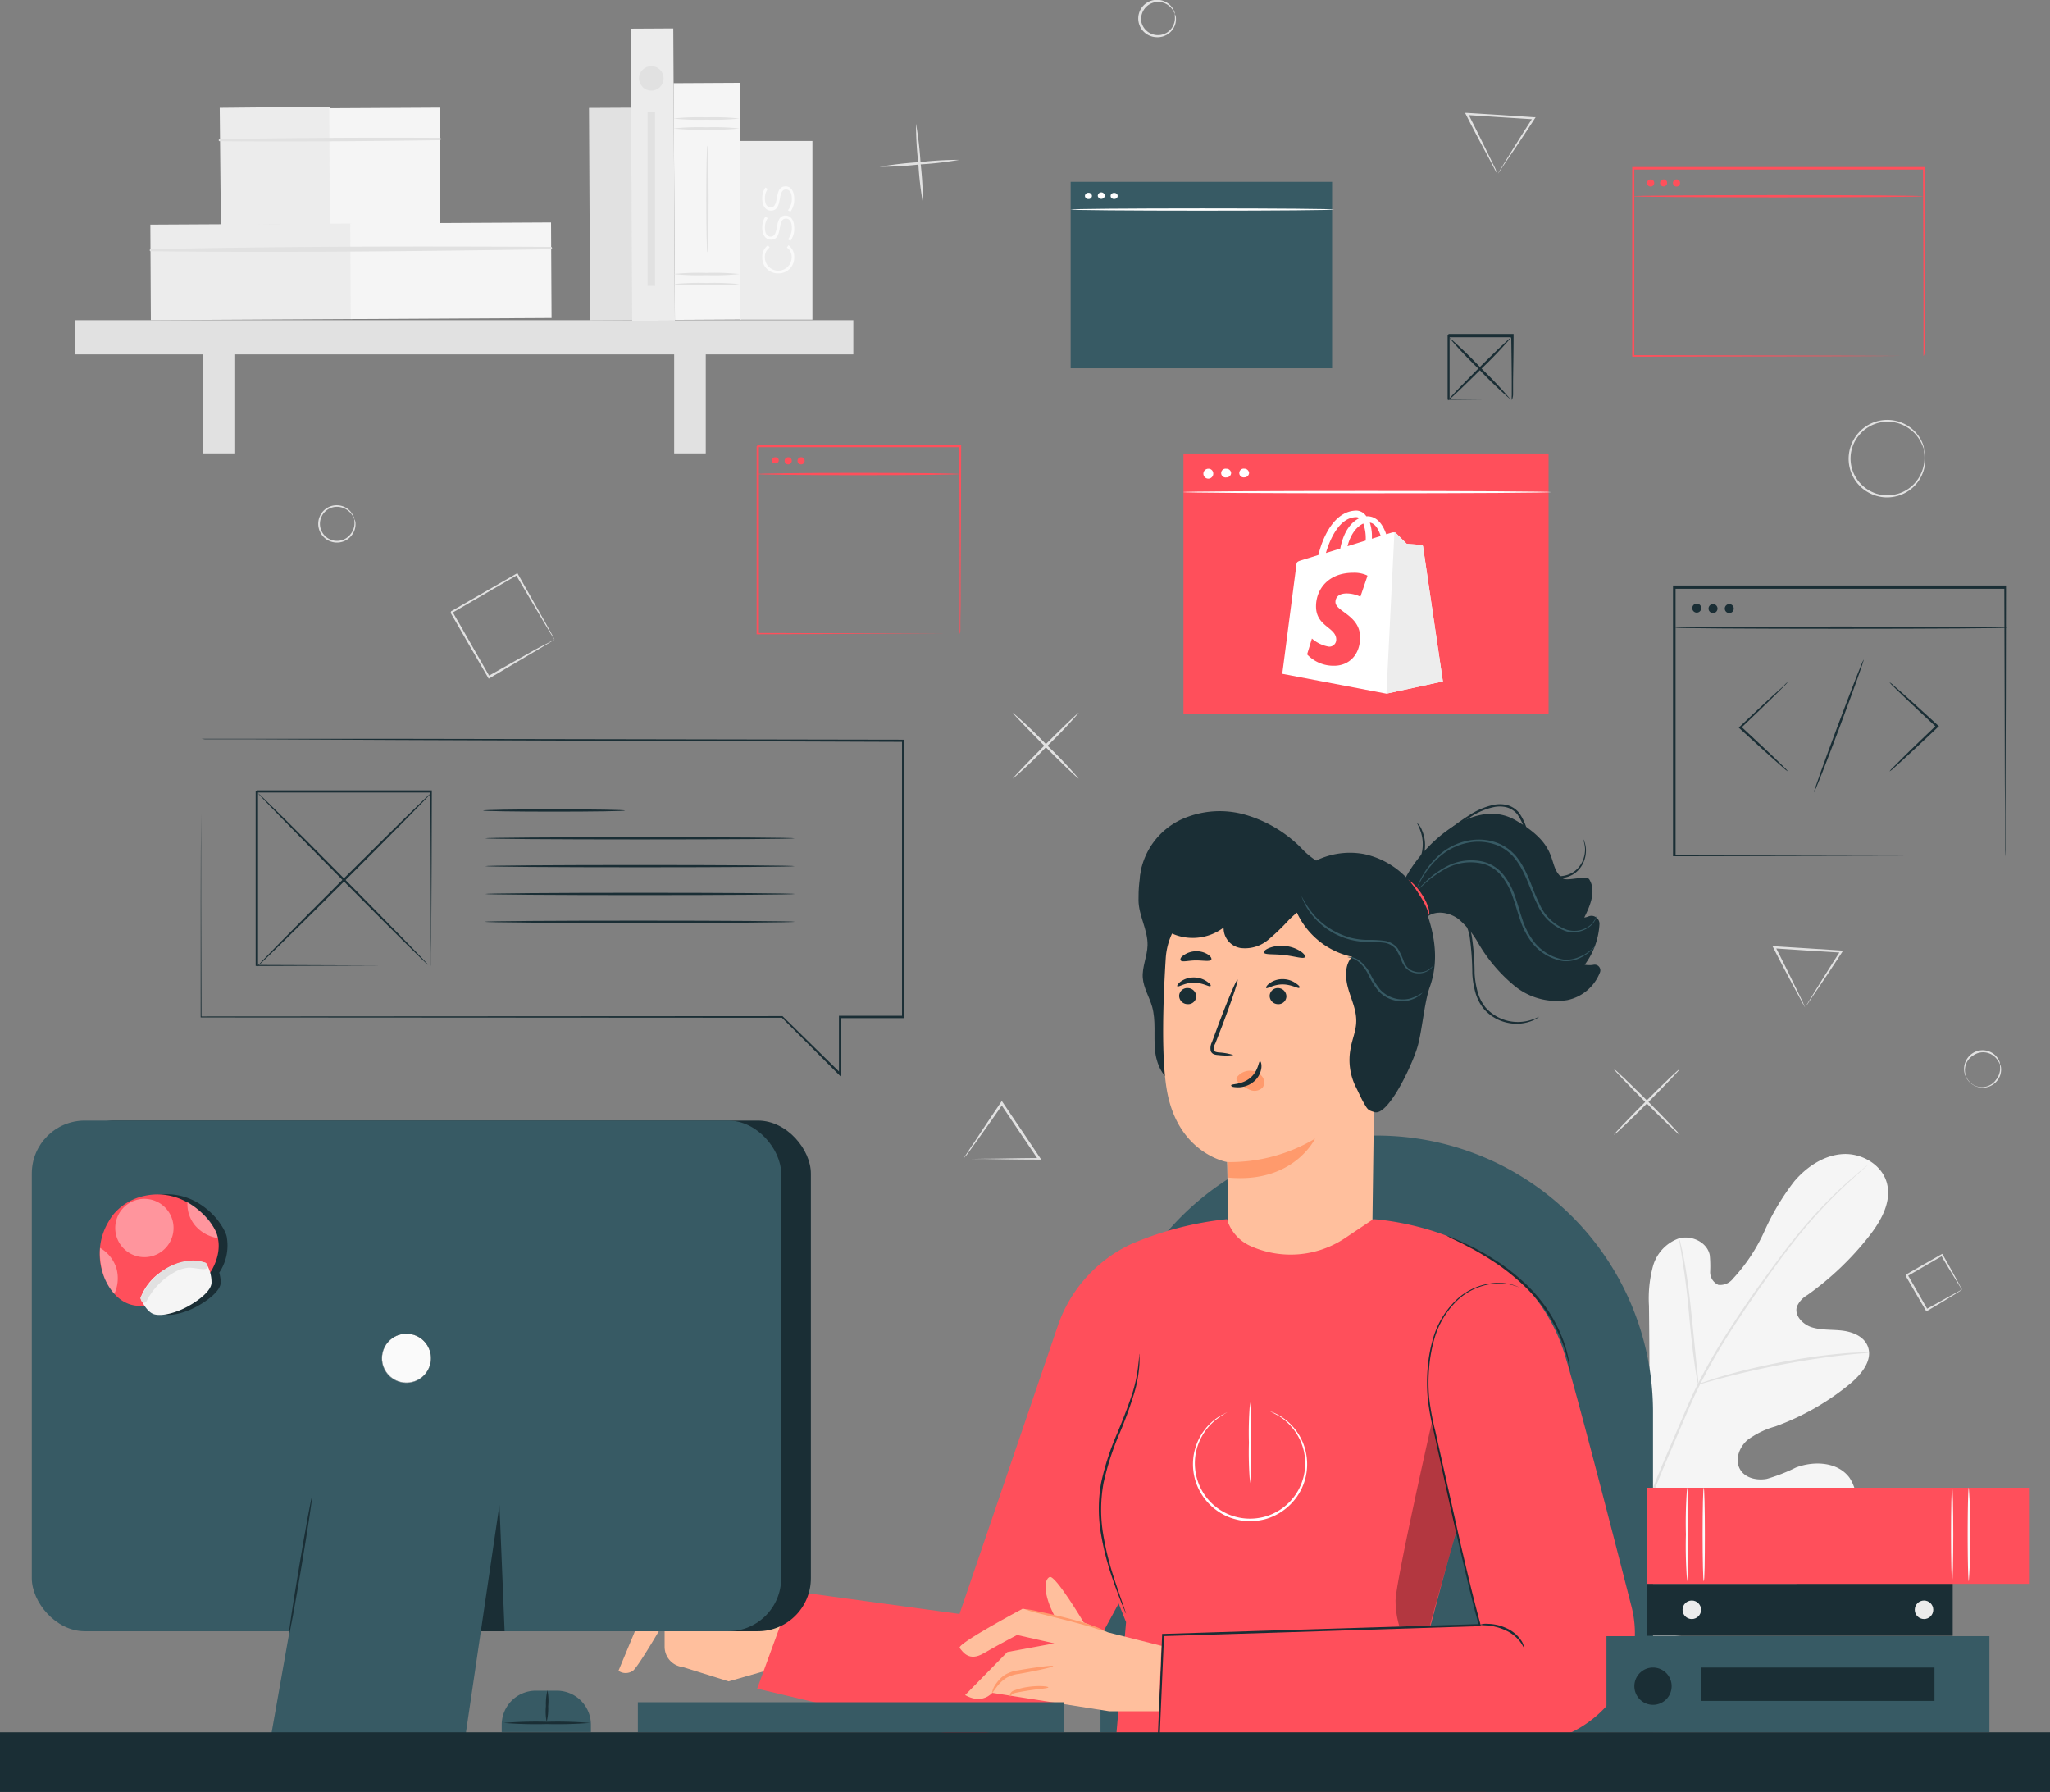 <svg id="Layer_1" data-name="Layer 1" xmlns="http://www.w3.org/2000/svg" viewBox="0 0 360.79 315.32"><rect x="0" y="0" width="360.79" height="315.32" fill="#808080" stroke="none"/><defs><style>.cls-1{fill:#f5f5f5;}.cls-2{fill:#e1e1e1;}.cls-3{fill:#ececec;}.cls-4{fill:#fafafa;}.cls-5{fill:#375a64;}.cls-6{fill:#ffbf9d;}.cls-7{fill:#1a2e35;}.cls-8{fill:#ff9a6c;}.cls-9{fill:#ff4f5b;}.cls-10{opacity:0.3;}.cls-11{fill:#fff;}.cls-12{opacity:0.4;}.cls-13{fill:#ededed;}</style></defs><path class="cls-1" d="M281.79,286.4C269.71,278,267,262.3,267.45,248.22c.08-2.34-.18-4.82.94-6.88s3.73-3.48,5.83-2.49c1.75.83,2.51,2.86,3.48,4.54a13.8,13.8,0,0,0,5.51,5.26c1.5.78,3.35,1.25,4.83.44,2-1.12,2.27-3.92,2.25-6.26q0-6.54-.08-13.07a21.81,21.81,0,0,1,.7-6.94,7.26,7.26,0,0,1,4.56-4.9c2.22-.63,5,.66,5.44,2.94a20.17,20.17,0,0,1,.07,2.91,2.45,2.45,0,0,0,1.44,2.32A2.85,2.85,0,0,0,305,225a31,31,0,0,0,5.57-8.43,43.06,43.06,0,0,1,5.21-8.69c2.19-2.57,5.22-4.61,8.56-4.8s6.92,1.87,7.76,5.16-1.07,6.64-3.16,9.3a52.34,52.34,0,0,1-10.87,10.36,4.31,4.31,0,0,0-1.81,2c-.51,1.56,1,3.11,2.5,3.62,1.75.58,3.64.4,5.46.62s3.8,1,4.49,2.74c.95,2.39-1.05,4.89-3,6.53A44.63,44.63,0,0,1,312.46,251a15.15,15.15,0,0,0-4.91,2.39c-1.39,1.21-2.23,3.31-1.39,5s3,2.17,4.79,1.84a30.76,30.76,0,0,0,5.13-2c3.21-1.21,7.36-1,9.42,1.79a7.38,7.38,0,0,1,.78,6.54,17.08,17.08,0,0,1-3.54,5.77,44.94,44.94,0,0,1-19.19,13.49c-7.45,2.58-14.35,3.28-21.76.57"/><path class="cls-2" d="M281.61,296.84a102.94,102.94,0,0,1,3.81-19.26A209.23,209.23,0,0,1,293.74,255l2.48-5.8c.82-1.9,1.63-3.79,2.54-5.58a105.54,105.54,0,0,1,5.81-10c2-3.09,4-6,5.92-8.62s3.73-5.12,5.49-7.28a83.13,83.13,0,0,1,9-9.56c1.16-1,2.08-1.82,2.71-2.34l.72-.59a1.66,1.66,0,0,1,.26-.19l-.23.23-.69.61c-.62.55-1.52,1.34-2.65,2.4a86.08,86.08,0,0,0-8.93,9.64c-1.74,2.17-3.55,4.62-5.44,7.29s-3.89,5.54-5.88,8.63a103.92,103.92,0,0,0-5.76,10c-.9,1.79-1.71,3.66-2.53,5.56s-1.64,3.84-2.48,5.8a215.45,215.45,0,0,0-8.33,22.49,103.81,103.81,0,0,0-3.89,19.18"/><path class="cls-2" d="M298.88,243.63a5,5,0,0,1-.22-1c-.13-.64-.27-1.58-.44-2.75-.33-2.32-.68-5.55-1-9.11s-.76-6.78-1.13-9.1c-.18-1.16-.33-2.09-.45-2.74a4.67,4.67,0,0,1-.13-1,4.47,4.47,0,0,1,.29,1c.17.63.37,1.56.59,2.72.44,2.31.88,5.53,1.25,9.1s.68,6.7.92,9.13c.12,1.09.22,2,.3,2.76A4.36,4.36,0,0,1,298.88,243.63Z"/><path class="cls-2" d="M328.93,238a6.13,6.13,0,0,1-1.19.14c-.78.07-1.89.16-3.27.32-2.75.3-6.54.84-10.69,1.62s-7.88,1.67-10.56,2.38c-1.34.35-2.42.65-3.16.86a5.74,5.74,0,0,1-1.18.29,6,6,0,0,1,1.13-.45c.73-.26,1.8-.61,3.13-1,2.67-.79,6.4-1.71,10.56-2.5a105.47,105.47,0,0,1,10.74-1.51c1.39-.12,2.51-.16,3.29-.18A6.26,6.26,0,0,1,328.93,238Z"/><path class="cls-2" d="M285.79,277a1.4,1.4,0,0,1-.2-.36l-.52-1.09c-.44-.94-1-2.33-1.77-4.05-1.45-3.44-3.3-8.26-5.27-13.61s-3.78-10.17-5.16-13.64c-.67-1.69-1.23-3.07-1.64-4.1l-.44-1.12a1.64,1.64,0,0,1-.13-.41,1.53,1.53,0,0,1,.21.37c.14.3.31.65.51,1.09.45.94,1.05,2.33,1.77,4.05,1.45,3.44,3.31,8.26,5.28,13.61s3.78,10.17,5.15,13.64c.68,1.69,1.23,3.07,1.65,4.1.17.45.32.82.44,1.12A1.42,1.42,0,0,1,285.79,277Z"/><path class="cls-2" d="M325.73,264.15a1.34,1.34,0,0,1-.4.17l-1.16.39-4.28,1.38c-3.61,1.17-8.57,2.85-14.06,4.71s-10.48,3.48-14.11,4.58c-1.82.55-3.3,1-4.32,1.25l-1.19.32a1.3,1.3,0,0,1-.42.07,2.16,2.16,0,0,1,.4-.16l1.16-.39,4.28-1.38c3.61-1.17,8.57-2.85,14.06-4.71s10.48-3.48,14.11-4.58c1.82-.55,3.3-1,4.32-1.25l1.19-.32A2.36,2.36,0,0,1,325.73,264.15Z"/><path class="cls-2" d="M345.34,227a2.8,2.8,0,0,1-.31-.46c-.21-.34-.47-.75-.77-1.25-.66-1.07-1.58-2.57-2.64-4.39l.24.07-6.17,3.59c0,.06.14-.52.07-.27h0l0,0,0,.05.06.11.12.21.24.42c.17.28.32.55.48.82l.92,1.61,1.67,2.92-.24-.06c1.83-1,3.37-1.88,4.48-2.48l1.29-.7a2.94,2.94,0,0,1,.5-.24,2.14,2.14,0,0,1-.39.27l-1.22.76c-1.06.65-2.61,1.59-4.49,2.69l-.15.09-.09-.15-1.7-2.91-.93-1.6-.47-.82-.25-.42-.12-.21-.06-.11,0,0,0,0h0c-.07.24.09-.34.07-.28l6.2-3.55.15-.08.09.15c1.08,1.89,1.95,3.48,2.54,4.57l.68,1.27A1.54,1.54,0,0,1,345.34,227Z"/><rect class="cls-2" x="103.76" y="18.97" width="7.51" height="37.37" transform="translate(-0.2 0.58) rotate(-0.31)"/><rect class="cls-3" x="38.64" y="19.1" width="19.45" height="20.63" transform="matrix(1, -0.01, 0.01, 1, -0.16, 0.26)"/><rect class="cls-1" x="58" y="19" width="19.45" height="20.63" transform="translate(-0.16 0.36) rotate(-0.31)"/><path class="cls-2" d="M38.62,24.85c12.92.11,25.88,0,38.81-.18a.21.21,0,0,0,0-.41c-12.92-.07-25.88,0-38.8.24a.18.18,0,0,0,0,.35Z"/><rect class="cls-3" x="26.51" y="39.43" width="35.34" height="16.81" transform="translate(-0.26 0.24) rotate(-0.31)"/><rect class="cls-1" x="61.68" y="39.24" width="35.34" height="16.81" transform="translate(-0.25 0.43) rotate(-0.31)"/><path class="cls-2" d="M26.49,44.2c23.47.27,47,0,70.5-.35a.21.21,0,0,0,0-.41c-23.48-.12-47-.11-70.5.41a.18.18,0,0,0,0,.35Z"/><rect class="cls-2" x="13.27" y="56.34" width="136.91" height="6.02"/><rect class="cls-2" x="35.69" y="59.23" width="5.56" height="20.55"/><rect class="cls-2" x="118.65" y="59.23" width="5.56" height="20.55"/><rect class="cls-3" x="111.12" y="5.03" width="7.51" height="51.4" transform="translate(-0.16 0.62) rotate(-0.31)"/><rect class="cls-1" x="118.67" y="14.61" width="11.67" height="41.65" transform="translate(-0.19 0.67) rotate(-0.31)"/><path class="cls-2" d="M130.15,22.61a42.75,42.75,0,0,1-5.83.2,42.84,42.84,0,0,1-5.84-.2,41.8,41.8,0,0,1,5.84-.21A41.72,41.72,0,0,1,130.15,22.61Z"/><path class="cls-2" d="M130.15,20.86a42.75,42.75,0,0,1-5.83.2,42.84,42.84,0,0,1-5.84-.2,41.8,41.8,0,0,1,5.84-.21A41.72,41.72,0,0,1,130.15,20.86Z"/><path class="cls-2" d="M130.15,50a42.75,42.75,0,0,1-5.83.2,42.84,42.84,0,0,1-5.84-.2,42.84,42.84,0,0,1,5.84-.2A42.75,42.75,0,0,1,130.15,50Z"/><path class="cls-2" d="M130.15,48.22a42.75,42.75,0,0,1-5.83.2,42.84,42.84,0,0,1-5.84-.2,42.84,42.84,0,0,1,5.84-.2A42.75,42.75,0,0,1,130.15,48.22Z"/><path class="cls-2" d="M124.5,44.4c-.11,0-.2-4.2-.2-9.38s.09-9.39.2-9.39.21,4.2.21,9.39S124.62,44.4,124.5,44.4Z"/><rect class="cls-3" x="130.28" y="24.81" width="12.7" height="31.44"/><path class="cls-4" d="M137,48.1a2.73,2.73,0,0,1-2.84-2.83,2.44,2.44,0,0,1,1-2.12l.29.4a2,2,0,0,0-.84,1.72,2.36,2.36,0,0,0,4.72,0,2,2,0,0,0-.84-1.72l.29-.4a2.49,2.49,0,0,1,1,2.12A2.73,2.73,0,0,1,137,48.1Z"/><path class="cls-4" d="M139.11,42.37l-.43-.25a3.22,3.22,0,0,0,.68-2c0-1.18-.42-1.65-1.05-1.65-1.63,0-.43,3.7-2.63,3.7-.84,0-1.53-.7-1.53-2.12a3.37,3.37,0,0,1,.55-1.91l.42.24a2.89,2.89,0,0,0-.5,1.68c0,1.1.45,1.58,1,1.58,1.68,0,.49-3.71,2.63-3.71.91,0,1.53.78,1.53,2.21A3.5,3.5,0,0,1,139.11,42.37Z"/><path class="cls-4" d="M139.11,37.25l-.43-.25a3.22,3.22,0,0,0,.68-2c0-1.18-.42-1.65-1.05-1.65-1.63,0-.43,3.71-2.63,3.71-.84,0-1.53-.71-1.53-2.13A3.37,3.37,0,0,1,134.7,33l.42.24a2.92,2.92,0,0,0-.5,1.69c0,1.09.45,1.57,1,1.57,1.68,0,.49-3.71,2.63-3.71.91,0,1.53.79,1.53,2.21A3.5,3.5,0,0,1,139.11,37.25Z"/><circle class="cls-2" cx="114.63" cy="13.79" r="2.16"/><rect class="cls-2" x="113.96" y="19.73" width="1.33" height="30.58"/><path class="cls-2" d="M284.05,199.68c-.08-.07,2.45-2.73,5.64-5.92s5.85-5.72,5.92-5.64-2.44,2.73-5.63,5.93S284.13,199.76,284.05,199.68Z"/><path class="cls-2" d="M295.61,199.68c-.07.08-2.73-2.44-5.92-5.63s-5.72-5.85-5.64-5.93,2.73,2.45,5.93,5.64S295.69,199.61,295.61,199.68Z"/><path class="cls-2" d="M178.28,137c-.08-.08,2.45-2.73,5.64-5.92s5.85-5.72,5.92-5.64a80.49,80.49,0,0,1-5.64,5.92A80.49,80.49,0,0,1,178.28,137Z"/><path class="cls-2" d="M189.84,137c-.07.08-2.73-2.44-5.92-5.64s-5.72-5.84-5.64-5.92a81.7,81.7,0,0,1,5.93,5.64A81.53,81.53,0,0,1,189.84,137Z"/><path class="cls-2" d="M162.43,35.75a60.05,60.05,0,0,1-.81-7,61.12,61.12,0,0,1-.41-7,62.77,62.77,0,0,1,.81,7A61.21,61.21,0,0,1,162.43,35.75Z"/><path class="cls-2" d="M168.83,28.13a60.05,60.05,0,0,1-7,.81,61.21,61.21,0,0,1-7,.41,62.77,62.77,0,0,1,7-.81A61.12,61.12,0,0,1,168.83,28.13Z"/><path class="cls-2" d="M97.59,112.56l-.15-.22-.38-.62-1.4-2.33-4.87-8.26.24.07-11.5,6.67c0,.06.14-.53.07-.28h0v0l0,0,.06.1.11.19.23.4.45.78.89,1.54,1.71,3c1.11,1.93,2.15,3.76,3.12,5.44l-.24-.07,8.34-4.71L96.71,113l.64-.35c.15-.08.23-.12.24-.11s-.26.17-.78.49l-2.3,1.38-8.35,4.93-.15.08-.09-.15-3.15-5.42-1.72-3-.89-1.54-.45-.78-.23-.39-.11-.2-.06-.1,0,0v0h0c-.06.25.09-.33.08-.27l11.52-6.63.16-.08.08.15,4.77,8.44,1.3,2.34A6.51,6.51,0,0,1,97.59,112.56Z"/><path class="cls-2" d="M352,187.33s-.11-.26-.36-.67a3.15,3.15,0,0,0-1.52-1.29,3,3,0,0,0-2.81.33,3,3,0,1,0,4,4.26,3.19,3.19,0,0,0,.7-1.87c0-.48-.06-.75,0-.76a1.71,1.71,0,0,1,.17.76,3.07,3.07,0,0,1-.63,2,3.23,3.23,0,0,1-2.87,1.28,3.29,3.29,0,0,1-1.57-6,3.22,3.22,0,0,1,3.13-.29,3.13,3.13,0,0,1,1.55,1.47A1.73,1.73,0,0,1,352,187.33Z"/><path class="cls-2" d="M206.78,2.5s-.1-.26-.35-.68A3.13,3.13,0,0,0,204.91.54a3,3,0,0,0-4,3.48,3,3,0,0,0,5.17,1.1,3.07,3.07,0,0,0,.7-1.86c0-.48-.05-.75,0-.76a1.57,1.57,0,0,1,.18.76,3.13,3.13,0,0,1-.63,2,3.28,3.28,0,0,1-2.88,1.28A3.29,3.29,0,1,1,205,.27a3.11,3.11,0,0,1,1.54,1.48A1.54,1.54,0,0,1,206.78,2.5Z"/><path class="cls-2" d="M62.37,91.38s-.11-.26-.35-.68a3.13,3.13,0,0,0-1.52-1.28A3,3,0,1,0,61.69,94a3.07,3.07,0,0,0,.7-1.86c0-.48-.06-.75,0-.76a1.57,1.57,0,0,1,.18.76,3.13,3.13,0,0,1-.63,2A3.26,3.26,0,0,1,59,95.46a3.3,3.3,0,0,1-1.57-6,3.26,3.26,0,0,1,3.14-.28,3.1,3.1,0,0,1,1.54,1.47A1.57,1.57,0,0,1,62.37,91.38Z"/><path class="cls-2" d="M338.6,79c-.05,0-.17-.57-.68-1.48a6.61,6.61,0,0,0-3.25-2.83,6.42,6.42,0,0,0-2.95-.47,6.59,6.59,0,0,0-3.22,1.15,6,6,0,0,0-1.35,1.26,6,6,0,0,0-1,1.67,6.43,6.43,0,0,0,1.92,7.38,6.15,6.15,0,0,0,1.67,1,5.74,5.74,0,0,0,1.8.45,6.56,6.56,0,0,0,3.36-.57,6.48,6.48,0,0,0,2.35-1.85,6.68,6.68,0,0,0,1.45-4.06c0-1-.18-1.62-.13-1.63a2.56,2.56,0,0,1,.12.41,4.73,4.73,0,0,1,.16,1.22,6.7,6.7,0,0,1-3.81,6.21,6.77,6.77,0,0,1-3.54.64A6.93,6.93,0,0,1,327.85,86a6.81,6.81,0,0,1-2-7.83,6.85,6.85,0,0,1,2.48-3.1,6.79,6.79,0,0,1,6.49-.64,6.66,6.66,0,0,1,3.28,3,5.56,5.56,0,0,1,.45,1.14A2.18,2.18,0,0,1,338.6,79Z"/><path class="cls-2" d="M317.68,177.27a7.26,7.26,0,0,1-.41-.72c-.29-.55-.68-1.26-1.15-2.13-1-1.84-2.42-4.49-4-7.61l-.16-.3.34,0,5.76.36,6,.39.33,0-.18.28c-1.88,2.89-3.52,5.34-4.67,7l-1.33,2a6.09,6.09,0,0,1-.47.66s.17-.29.47-.78l1.27-2.08c1.09-1.76,2.61-4.2,4.41-7l.15.29-6-.37-5.76-.38.18-.28c1.55,3,2.83,5.66,3.76,7.55l1.09,2.24C317.54,177,317.68,177.25,317.68,177.27Z"/><path class="cls-2" d="M263.53,30.63s-.14-.23-.41-.72L262,27.77c-1-1.83-2.42-4.48-4-7.6l-.16-.3.34,0,5.76.36,6,.4.32,0-.17.27c-1.88,2.9-3.53,5.35-4.67,7-.54.81-1,1.47-1.33,2a7.42,7.42,0,0,1-.47.67s.16-.3.46-.79l1.28-2.08c1.09-1.76,2.6-4.2,4.41-7l.15.3-6-.38-5.76-.38.19-.28c1.54,3,2.83,5.66,3.76,7.56l1.09,2.23C263.39,30.31,263.53,30.61,263.53,30.63Z"/><path class="cls-2" d="M169.6,203.84a8.05,8.05,0,0,1,.44-.7c.34-.52.78-1.2,1.33-2,1.15-1.74,2.8-4.26,4.78-7.17l.16-.23.16.23c1.14,1.7,2.39,3.54,3.7,5.48l2.88,4.3.21.3h-.37c-3.9,0-7.27-.07-9.62-.11l-2.73,0c-.63,0-1,0-.94,0l1.05,0,2.8-.05c2.37,0,5.65-.1,9.44-.11l-.16.31c-.91-1.35-1.88-2.8-2.9-4.3l-3.68-5.49h.32c-1.95,2.82-3.65,5.2-4.88,6.91l-1.44,2C169.81,203.56,169.62,203.83,169.6,203.84Z"/><path class="cls-5" d="M242.3,199.82h0a48.62,48.62,0,0,1,48.62,48.62v56.38a0,0,0,0,1,0,0H193.68a0,0,0,0,1,0,0V248.44A48.62,48.62,0,0,1,242.3,199.82Z"/><path class="cls-6" d="M119.19,277.47l-4.9,3.46L108.85,294a2.21,2.21,0,0,0,2.61-.06c1.14-1.05,5.51-8.65,5.51-8.65l0,4.49a3.6,3.6,0,0,0,3.19,3.56l8.07,2.52,9.89-2.82.84-11.78Z"/><path class="cls-7" d="M207.08,190.68c-2.42-.7-3.6-3.48-3.82-6s.19-5.09-.49-7.52c-.49-1.72-1.51-3.31-1.65-5.09-.14-1.93.79-3.78.84-5.72.07-2.69-1.55-5.19-1.59-7.89-.05-3.72.62-9.88,4.34-9.67s9.7,6.74,9.23,10.44"/><path class="cls-6" d="M242.3,159.82l-.07,3.72-.75,55.73c-.08,6.47-5.72,11.54-12.64,11.4h0c-7-.15-12.68-5.56-12.7-12.1,0-6.86-.17-14.09-.17-14.09s-8.84-1.46-10.67-13c-.91-5.74-.62-15.14-.14-22.83a12.18,12.18,0,0,1,13.43-11.35Z"/><path class="cls-7" d="M207.52,175.21A1.49,1.49,0,0,0,209,176.7a1.42,1.42,0,0,0,1.53-1.33,1.5,1.5,0,0,0-1.43-1.5A1.43,1.43,0,0,0,207.52,175.21Z"/><path class="cls-7" d="M207.2,173.55c.19.2,1.31-.63,2.9-.63s2.76.8,2.93.61-.1-.44-.61-.81a4,4,0,0,0-2.35-.72,3.87,3.87,0,0,0-2.3.74C207.28,173.12,207.11,173.47,207.2,173.55Z"/><path class="cls-7" d="M223.45,175.21a1.48,1.48,0,0,0,1.43,1.49,1.41,1.41,0,0,0,1.52-1.33,1.49,1.49,0,0,0-1.42-1.5A1.43,1.43,0,0,0,223.45,175.21Z"/><path class="cls-7" d="M222.85,173.85c.18.19,1.3-.64,2.89-.63s2.76.8,2.93.6-.1-.43-.61-.8a4.06,4.06,0,0,0-2.34-.73,3.88,3.88,0,0,0-2.31.75C222.92,173.41,222.76,173.76,222.85,173.85Z"/><path class="cls-7" d="M217.07,185.65a10.44,10.44,0,0,0-2.59-.46c-.4-.05-.79-.13-.85-.4a2,2,0,0,1,.27-1.21l1.2-3.09c1.67-4.41,2.88-8,2.7-8.1s-1.68,3.45-3.35,7.86c-.4,1.09-.78,2.12-1.15,3.11a2.37,2.37,0,0,0-.21,1.6,1,1,0,0,0,.67.59,2.67,2.67,0,0,0,.69.1A10.1,10.1,0,0,0,217.07,185.65Z"/><path class="cls-8" d="M216,204.48a29.21,29.21,0,0,0,15.44-4.12s-3.74,7.93-15.28,6.85Z"/><path class="cls-8" d="M217.74,189.49a2.89,2.89,0,0,1,2.57-1.07,2.66,2.66,0,0,1,1.81,1,1.67,1.67,0,0,1,.13,1.9,2,2,0,0,1-2.09.53,6,6,0,0,1-2-1.22,1.87,1.87,0,0,1-.46-.47.53.53,0,0,1,0-.59"/><path class="cls-7" d="M221.75,186.75c-.26,0-.26,1.72-1.74,2.94s-3.31,1-3.33,1.28.41.33,1.19.36a4.33,4.33,0,0,0,2.78-1,3.79,3.79,0,0,0,1.35-2.47C222.06,187.17,221.87,186.74,221.75,186.75Z"/><path class="cls-7" d="M222.43,167.61c.16.43,1.75.23,3.62.45s3.38.74,3.62.35c.11-.18-.15-.59-.76-1a5.93,5.93,0,0,0-2.68-.94,6,6,0,0,0-2.83.33C222.71,167.07,222.37,167.41,222.43,167.61Z"/><path class="cls-7" d="M207.79,169c.28.36,1.37,0,2.69,0s2.44.25,2.69-.13c.12-.18-.06-.55-.55-.89a3.7,3.7,0,0,0-2.19-.59,3.76,3.76,0,0,0-2.15.73C207.82,168.4,207.66,168.77,207.79,169Z"/><path class="cls-7" d="M246.55,156.27c2.41-6.52,12.39-16.34,20.07-12,8.41,4.79,5.42,8.11,8.47,10.31.73.53,4.14-.61,4.61.16,1.25,2,.19,4.6-.88,6.72a3.21,3.21,0,0,0,.76-.21,1.41,1.41,0,0,1,1.92,1.37,13.16,13.16,0,0,1-2.6,7.14,4.36,4.36,0,0,0,1.61,0,1,1,0,0,1,1.09,1.31,7.9,7.9,0,0,1-5.79,4.92,11.72,11.72,0,0,1-9.21-2.47,27.9,27.9,0,0,1-6.36-7.43,15.75,15.75,0,0,0-3.58-4.39c-1.54-1.12-3.76-1.56-5.34-.49"/><path class="cls-9" d="M251.34,161.05s0-.12,0-.3a2.81,2.81,0,0,0-.19-.77,13.5,13.5,0,0,0-1.25-2.36,14.88,14.88,0,0,0-1.64-2.12c-.47-.5-.81-.76-.78-.81s.44.13,1,.6a10,10,0,0,1,1.78,2.11,9,9,0,0,1,1.18,2.5,2.12,2.12,0,0,1,.08.86C251.45,161,251.35,161.06,251.34,161.05Z"/><path class="cls-7" d="M270.84,178.93a1.75,1.75,0,0,1-.28.21,6.13,6.13,0,0,1-.89.47,7.34,7.34,0,0,1-3.63.48,7.63,7.63,0,0,1-4.82-2.47,7.85,7.85,0,0,1-1.53-2.87,15.28,15.28,0,0,1-.57-3.42,48.87,48.87,0,0,0-.48-6.59,9.41,9.41,0,0,0-.95-2.66,6.15,6.15,0,0,0-1.61-1.83,5.11,5.11,0,0,0-3.32-1.12,9.65,9.65,0,0,0-1.29.28,1.46,1.46,0,0,1,.31-.17,3.36,3.36,0,0,1,1-.26,5.08,5.08,0,0,1,3.5,1,6.39,6.39,0,0,1,1.73,1.9,9.39,9.39,0,0,1,1,2.75,44.4,44.4,0,0,1,.51,6.63,15.45,15.45,0,0,0,.55,3.33,7.58,7.58,0,0,0,1.43,2.75,7.62,7.62,0,0,0,8.12,2.08C270.42,179.17,270.81,178.88,270.84,178.93Z"/><path class="cls-7" d="M278.59,147.58a2,2,0,0,1,.22.43,4.47,4.47,0,0,1,.3,1.38,5.22,5.22,0,0,1-.37,2.21,4.68,4.68,0,0,1-1.9,2.27,5,5,0,0,1-3.54.57A4.81,4.81,0,0,1,270,152a13.82,13.82,0,0,1-1.34-4.34,9.5,9.5,0,0,0-1.63-4.39,3.75,3.75,0,0,0-1.94-1.23,5.12,5.12,0,0,0-2.27,0,12.07,12.07,0,0,0-4.05,1.74,36.7,36.7,0,0,0-6,4.6,39.34,39.34,0,0,0-3.49,3.75c-.36.45-.65.81-.87,1.1a2.3,2.3,0,0,1-.32.37,2.82,2.82,0,0,1,.25-.42q.27-.41.81-1.14a35.83,35.83,0,0,1,3.42-3.87,35.45,35.45,0,0,1,6-4.71,12.54,12.54,0,0,1,4.18-1.81,5.49,5.49,0,0,1,2.45,0,4.16,4.16,0,0,1,2.14,1.36,9.82,9.82,0,0,1,1.71,4.57,13.41,13.41,0,0,0,1.27,4.23,4.45,4.45,0,0,0,3.06,2.26,4.74,4.74,0,0,0,3.32-.49,4.44,4.44,0,0,0,1.84-2.11,5.06,5.06,0,0,0,.42-2.11A6.13,6.13,0,0,0,278.59,147.58Z"/><path class="cls-7" d="M249.42,144.83a3.19,3.19,0,0,1,.85,1.29,6.49,6.49,0,0,1-1.21,7,3.22,3.22,0,0,1-1.24.93c0-.06.44-.4,1-1.12a6.88,6.88,0,0,0,1.16-6.75C249.69,145.35,249.36,144.87,249.42,144.83Z"/><path class="cls-7" d="M250.56,159.17a14.56,14.56,0,0,0-10.47-8.88,13.58,13.58,0,0,0-8.46,1.14,13.42,13.42,0,0,1-2.62-2.21,22.71,22.71,0,0,0-9.87-5.86,16.32,16.32,0,0,0-11.31.87,12.81,12.81,0,0,0-7,8.74,10.54,10.54,0,0,0,3.76,10.33,9,9,0,0,0,10.76-.08,3.54,3.54,0,0,0,3,3.6,6.35,6.35,0,0,0,4.79-1.4,37.54,37.54,0,0,0,3.7-3.55c.45-.45.92-.87,1.41-1.28a13.91,13.91,0,0,0,9.7,7.77c-1.33,1.45-1.21,3.72-.67,5.62s1.45,3.74,1.41,5.72c0,1.65-.74,3.22-1,4.84a10.64,10.64,0,0,0,.93,6.73c.41.8.89,1.91,1.33,2.68.79,1.38.79,1.38,1.93,1.74,2.37.73,6.48-7.89,7.54-11.32.88-2.86,1.22-8,2.25-10.79C253.43,168.55,252.31,163.61,250.56,159.17Z"/><path class="cls-5" d="M252.17,170a1,1,0,0,1-.16.26,2.48,2.48,0,0,1-.66.56,3.21,3.21,0,0,1-1.31.44,3.27,3.27,0,0,1-1.81-.32,2.87,2.87,0,0,1-.87-.67,4.7,4.7,0,0,1-.61-1,12.32,12.32,0,0,0-1.05-2.2,3.28,3.28,0,0,0-2.24-1.2,21.26,21.26,0,0,0-2.92-.12,13.06,13.06,0,0,1-3-.42,13.56,13.56,0,0,1-2.59-1,13,13,0,0,1-3.69-2.9,11.24,11.24,0,0,1-1.75-2.63,7.4,7.4,0,0,1-.34-.79,1.08,1.08,0,0,1-.08-.29,16.26,16.26,0,0,0,2.38,3.52,13.27,13.27,0,0,0,3.65,2.76,14.6,14.6,0,0,0,2.53,1,12.74,12.74,0,0,0,2.87.39,20.89,20.89,0,0,1,3,.14,3.63,3.63,0,0,1,2.47,1.36,11.92,11.92,0,0,1,1.07,2.29,4.28,4.28,0,0,0,.54.94,2.59,2.59,0,0,0,.76.61,3.22,3.22,0,0,0,2.91,0A4.8,4.8,0,0,0,252.17,170Z"/><path class="cls-5" d="M250.37,174.66s-.14.21-.48.47a5.22,5.22,0,0,1-1.65.83,5.3,5.3,0,0,1-2.74.09,5.58,5.58,0,0,1-2.91-1.68,13.64,13.64,0,0,1-1.76-2.84,7.22,7.22,0,0,0-1.54-2.12,3.6,3.6,0,0,0-1.51-.86,5.36,5.36,0,0,1-.64-.13,1.23,1.23,0,0,1,.67,0,3.35,3.35,0,0,1,1.67.8,7.15,7.15,0,0,1,1.68,2.15,14.61,14.61,0,0,0,1.73,2.75,5.42,5.42,0,0,0,2.69,1.59,5.33,5.33,0,0,0,2.58,0A8.45,8.45,0,0,0,250.37,174.66Z"/><path class="cls-5" d="M281,161.12a1.35,1.35,0,0,1-.11.44,3.22,3.22,0,0,1-.7,1.11,4.37,4.37,0,0,1-1.75,1.11,4.69,4.69,0,0,1-2.75.11,8.51,8.51,0,0,1-5.13-4.75c-1.24-2.38-1.91-5.31-3.71-7.76a7.81,7.81,0,0,0-3.39-2.66,9.22,9.22,0,0,0-4-.58,10.57,10.57,0,0,0-6.25,2.76,15.15,15.15,0,0,0-2.94,3.68c-.56,1-.81,1.54-.84,1.53a2,2,0,0,1,.15-.43,12.84,12.84,0,0,1,.55-1.18,14.38,14.38,0,0,1,2.89-3.81,10.67,10.67,0,0,1,6.41-2.92,9.4,9.4,0,0,1,4.18.58,8.16,8.16,0,0,1,3.58,2.79c1.86,2.55,2.51,5.49,3.72,7.83a8.27,8.27,0,0,0,4.86,4.64,4.6,4.6,0,0,0,2.61,0,4.31,4.31,0,0,0,1.71-1A4.18,4.18,0,0,0,281,161.12Z"/><path class="cls-5" d="M280.69,166.58a1.9,1.9,0,0,1-.29.33,7.78,7.78,0,0,1-.95.82,7.86,7.86,0,0,1-1.74,1,5.66,5.66,0,0,1-2.62.39,8.69,8.69,0,0,1-5.72-3.59,13.15,13.15,0,0,1-1.82-3.63c-.46-1.32-.83-2.72-1.33-4.1a12,12,0,0,0-2-3.71A6.24,6.24,0,0,0,261,152a9.08,9.08,0,0,0-6.48.82,18.49,18.49,0,0,0-3.71,2.62l-.91.84a1.71,1.71,0,0,1-.34.29,1.84,1.84,0,0,1,.28-.34c.19-.21.48-.52.87-.9a16.31,16.31,0,0,1,3.68-2.76,9.31,9.31,0,0,1,6.71-.93,6.68,6.68,0,0,1,3.42,2.19,12.16,12.16,0,0,1,2.09,3.83c.51,1.41.87,2.8,1.32,4.11a13,13,0,0,0,1.75,3.54,8.45,8.45,0,0,0,5.45,3.53,5.44,5.44,0,0,0,2.51-.33,7.7,7.7,0,0,0,1.73-.89C280.25,167,280.66,166.55,280.69,166.58Z"/><path class="cls-9" d="M196.87,282.15l1.31,3.29-2.59,29.88h66l-2.95-8.93,8.2.41c12.65.64,23-10.66,20.53-23.08-.08-.38-.16-.75-.26-1.12-4.09-16-9.66-37.49-11.6-43.83a30.75,30.75,0,0,0-10.34-15.48H265c-9.87-8.05-23.31-8.76-23.31-8.76l-4.95,3.32a17.25,17.25,0,0,1-16.72,1.38,7.51,7.51,0,0,1-4.08-4.7h0a58,58,0,0,0-16.83,4.37,24.71,24.71,0,0,0-13,14.56L168.87,284l-29.34-4-6.27,17.14L163,304.19a24.26,24.26,0,0,0,28.24-11.67l5.64-10.37m54.87,4h0s2.82-10.8,4.54-16.62l4.16,16.35Z"/><path class="cls-7" d="M274.17,307l-.34,0h-1L269,307l-14.53.06-50.56.07h-.2V307c.26-6.16.54-12.63.82-19.31v-.18h.18l18.79-.59,36.94-1.14-.17.24c-1.39-5-2.51-10-3.6-14.63s-2.06-9.17-3-13.4q-.69-3.16-1.35-6.15a44.36,44.36,0,0,1-1.05-5.8,30.11,30.11,0,0,1,0-5.46,25.86,25.86,0,0,1,.9-4.92,15.19,15.19,0,0,1,4.4-7.17,11,11,0,0,1,5.68-2.64,9.11,9.11,0,0,1,3.92.22,6.7,6.7,0,0,1,.95.34l.31.15s-.42-.2-1.28-.43a9.28,9.28,0,0,0-3.88-.16,11,11,0,0,0-5.58,2.66,15.07,15.07,0,0,0-4.29,7.1,25.35,25.35,0,0,0-.87,4.87,29.72,29.72,0,0,0,0,5.42,43.5,43.5,0,0,0,1.07,5.76l1.37,6.14q1.44,6.35,3,13.39c1.1,4.68,2.23,9.58,3.61,14.61l.07.23h-.24l-36.95,1.17-18.79.58.2-.19c-.29,6.68-.57,13.15-.84,19.31l-.19-.2,50.56.08,14.53.05,3.87,0,1,0Z"/><path class="cls-7" d="M200.53,238.22a2.91,2.91,0,0,1,0,.48,13.12,13.12,0,0,1,0,1.39,22.47,22.47,0,0,1-.9,5,69.58,69.58,0,0,1-2.58,7.11,48.43,48.43,0,0,0-2.83,8.74,26.19,26.19,0,0,0-.05,9.13,50.34,50.34,0,0,0,1.79,7.3c.65,2.05,1.23,3.68,1.63,4.82.19.53.34,1,.45,1.31a3.25,3.25,0,0,1,.14.46s-.09-.14-.21-.44l-.53-1.28c-.44-1.11-1.07-2.74-1.76-4.78a49.09,49.09,0,0,1-1.88-7.33,26.18,26.18,0,0,1,0-9.26,46.69,46.69,0,0,1,2.89-8.81c1.08-2.63,2-5,2.65-7.05a25.51,25.51,0,0,0,1-4.95C200.49,238.89,200.49,238.22,200.53,238.22Z"/><path class="cls-7" d="M260.44,285.92a3,3,0,0,1,1.38-.18,8,8,0,0,1,3.27.75,6.11,6.11,0,0,1,2.6,2.13,2.54,2.54,0,0,1,.51,1.3c-.07,0-.24-.48-.74-1.13a6.67,6.67,0,0,0-2.54-1.93,9.88,9.88,0,0,0-3.12-.84A12.3,12.3,0,0,1,260.44,285.92Z"/><path class="cls-7" d="M254.63,217.44a8.86,8.86,0,0,1,1.24.47c.39.16.87.36,1.42.61l1.85.89c.68.34,1.4.76,2.18,1.19s1.58,1,2.43,1.51a38.29,38.29,0,0,1,5.09,4.13,26.26,26.26,0,0,1,6.41,9.94c.24.73.46,1.38.59,2a15.05,15.05,0,0,1,.32,1.52,7.37,7.37,0,0,1,.17,1.31,8,8,0,0,1-.32-1.28c-.07-.42-.23-.91-.39-1.49s-.38-1.22-.64-1.93a27.06,27.06,0,0,0-6.43-9.75,40.83,40.83,0,0,0-5-4.11c-.84-.55-1.63-1.08-2.39-1.53s-1.48-.88-2.15-1.22l-1.81-.95-1.39-.67A8.24,8.24,0,0,1,254.63,217.44Z"/><g class="cls-10"><path d="M252.06,250s-6.56,28.94-6.45,31.77a15.61,15.61,0,0,0,.67,4.39l5.46.05,0-.53,4.59-16.38Z"/></g><path class="cls-11" d="M216,248.52s-.69.32-1.79,1.14a10,10,0,0,0-3.36,4.57,9.83,9.83,0,0,0,.76,8.19,9.62,9.62,0,0,0,3.5,3.5,9.17,9.17,0,0,0,2.43,1,9.67,9.67,0,0,0,2.69.31,10,10,0,0,0,2.68-.44,9.83,9.83,0,0,0,2.38-1.13,9.66,9.66,0,0,0,3.32-3.66,9.91,9.91,0,0,0,1.1-4.36,9.8,9.8,0,0,0-.74-3.86,10.06,10.06,0,0,0-3.58-4.41,19.49,19.49,0,0,0-1.85-1,3.05,3.05,0,0,1,.53.18,9.69,9.69,0,0,1,1.41.73,10,10,0,0,1,3.76,4.43,10,10,0,0,1-.29,8.5,10.11,10.11,0,0,1-3.44,3.82,10.51,10.51,0,0,1-2.48,1.19,10.37,10.37,0,0,1-2.79.45,9.39,9.39,0,0,1-2.8-.33,9.13,9.13,0,0,1-2.53-1.05,10,10,0,0,1-3.62-3.65,10,10,0,0,1-.71-8.47,10,10,0,0,1,3.53-4.61,10.07,10.07,0,0,1,1.38-.8A3.43,3.43,0,0,1,216,248.52Z"/><path class="cls-11" d="M220,246.75a64,64,0,0,1,.2,7.13A63.82,63.82,0,0,1,220,261a63.82,63.82,0,0,1-.2-7.13A64,64,0,0,1,220,246.75Z"/><path class="cls-6" d="M195,287.24l-4.27-1.74s-5-8.42-6-8-1.16,3,.86,6.85L180,283.07s-11.67,6.2-11.1,6.92,1.65,2.43,4.19.95S179,287.7,179,287.7l6.55,1.48-8.26,1.52-7.43,7.57s2.67,1.77,4.78-.39l20.58,3.24h8.71l.47-11.51Z"/><path class="cls-8" d="M174.59,297.88c.09.05.43-.57,1.12-1.41a6.32,6.32,0,0,1,1.42-1.23,6,6,0,0,1,2.16-.69c3.37-.59,6.08-1.21,6.05-1.38s-2.79.16-6.16.75a6.08,6.08,0,0,0-2.38.83,5.68,5.68,0,0,0-1.45,1.45A3.62,3.62,0,0,0,174.59,297.88Z"/><path class="cls-8" d="M177.81,298.52c.08,0,.12-.43.69-.58s1.49-.3,2.45-.46c1.94-.3,3.55-.38,3.55-.56s-1.64-.38-3.65-.07a11.06,11.06,0,0,0-2.53.67,1,1,0,0,0-.58.68C177.7,298.42,177.78,298.53,177.81,298.52Z"/><path class="cls-8" d="M194.43,287a15,15,0,0,1-2.05-.59c-1.26-.38-3-.87-4.95-1.36l-5-1.25a10.42,10.42,0,0,1-2-.64,12,12,0,0,1,2.11.36c1.29.26,3.07.65,5,1.14s3.7,1,4.94,1.48A9.22,9.22,0,0,1,194.43,287Z"/><path class="cls-7" d="M266.06,70.39a5.22,5.22,0,0,1,0-.84c0-.58,0-1.35,0-2.3,0-2-.05-4.78-.09-8.09l.18.18-11.23,0,.2-.2h0v3c0,1,0,2,0,2.9,0,1.89,0,3.67,0,5.3l-.17-.17,8.08.09,2.3,0,.85,0a4,4,0,0,1-.77,0l-2.27,0-8.19.09h-.18v-.18l0-5.3c0-.94,0-1.91,0-2.9v-3h0c-.18.18.25-.25.21-.2l11.23,0h.17v.17c0,3.35-.07,6.16-.09,8.2,0,.93,0,1.69,0,2.26S266.07,70.41,266.06,70.39Z"/><path class="cls-7" d="M266.06,59.27A76.89,76.89,0,0,1,260.6,65c-3.1,3.09-5.67,5.52-5.75,5.45s2.37-2.65,5.46-5.73S266,59.2,266.06,59.27Z"/><path class="cls-7" d="M265.88,70.32a73.45,73.45,0,0,1-5.62-5.38,73.67,73.67,0,0,1-5.34-5.67,77.45,77.45,0,0,1,5.62,5.39A74.74,74.74,0,0,1,265.88,70.32Z"/><path class="cls-7" d="M332.55,135.74a3.65,3.65,0,0,1,.6-.68l1.74-1.75c1.49-1.46,3.55-3.45,5.86-5.64l.05,0v.3c-2.32-2.15-4.4-4.11-5.89-5.54-.7-.67-1.28-1.24-1.76-1.71a4.23,4.23,0,0,1-.6-.66,3.52,3.52,0,0,1,.71.55l1.84,1.61c1.54,1.38,3.66,3.3,6,5.45l.15.15-.15.14-.05,0c-2.31,2.19-4.41,4.15-5.94,5.56l-1.83,1.65A3.76,3.76,0,0,1,332.55,135.74Z"/><path class="cls-7" d="M314.65,120a4.75,4.75,0,0,1-.61.68l-1.74,1.74c-1.48,1.46-3.55,3.46-5.85,5.64l-.05.05v-.29c2.32,2.15,4.4,4.1,5.9,5.53l1.75,1.71a4.44,4.44,0,0,1,.61.67,3.88,3.88,0,0,1-.72-.55l-1.84-1.62c-1.54-1.38-3.65-3.3-6-5.44L306,128l.16-.15.05,0c2.3-2.19,4.4-4.15,5.93-5.56l1.84-1.65A3.54,3.54,0,0,1,314.65,120Z"/><path class="cls-7" d="M319.24,139.44c-.1,0,1.78-5.3,4.2-11.75S327.91,116,328,116.08s-1.77,5.3-4.19,11.76S319.35,139.48,319.24,139.44Z"/><path class="cls-7" d="M352.89,150.7s0-.3,0-.88,0-1.43,0-2.53c0-2.22,0-5.46-.05-9.59,0-8.25-.05-20-.09-34.26l.17.17-58.23,0h0l.2-.2c0,17.08,0,33.22,0,47.26l-.18-.18,42,.09,11.92,0,3.16,0h0l-3.13,0-11.87,0-42.17.09h-.18v-.18c0-14,0-30.18,0-47.26v-.2h.21l58.23,0h.17v.17c0,14.26-.06,26.09-.09,34.37,0,4.11,0,7.33,0,9.55,0,1.08,0,1.92,0,2.5S352.89,150.7,352.89,150.7Z"/><path class="cls-7" d="M353.35,110.45c0,.11-13.15.2-29.36.2s-29.36-.09-29.36-.2,13.14-.2,29.36-.2S353.35,110.34,353.35,110.45Z"/><path class="cls-7" d="M299.41,107a.79.79,0,1,1-.78-.78A.78.78,0,0,1,299.41,107Z"/><path class="cls-7" d="M302.27,107a.79.79,0,1,1-1.57,0,.79.79,0,0,1,1.57,0Z"/><path class="cls-7" d="M305.13,107a.79.79,0,1,1-1.57,0,.79.79,0,0,1,1.57,0Z"/><rect class="cls-5" x="188.43" y="32" width="46.01" height="32.8"/><path class="cls-11" d="M234.8,36.87c0,.11-10.38.2-23.19.2s-23.2-.09-23.2-.2,10.38-.2,23.2-.2S234.8,36.76,234.8,36.87Z"/><path class="cls-11" d="M192.18,34.48a.58.58,0,0,1-.62.54.58.58,0,0,1-.62-.54.59.59,0,0,1,.62-.55A.59.59,0,0,1,192.18,34.48Z"/><path class="cls-11" d="M194.44,34.48a.63.63,0,0,1-1.24,0,.62.62,0,0,1,1.24,0Z"/><ellipse class="cls-11" cx="196.08" cy="34.48" rx="0.62" ry="0.54"/><path class="cls-9" d="M168.9,111.56s0-.22,0-.62,0-1,0-1.78c0-1.57,0-3.84,0-6.73,0-5.78,0-14-.09-23.92l.17.18-35.62,0c-.05,0,.38-.39.2-.2h0V95.93c0,5.54,0,10.79,0,15.63l-.18-.18,25.75.09,7.27,0,1.93,0h0l-1.9,0-7.23.05-25.86.09h-.18v-.18c0-4.84,0-10.09,0-15.63V78.54h0l.2-.21,35.62,0h.18v.17c0,9.95-.07,18.22-.09,24,0,2.87,0,5.13-.05,6.69,0,.75,0,1.33,0,1.74S168.9,111.56,168.9,111.56Z"/><path class="cls-9" d="M168.83,83.42c0,.11-8,.2-17.79.2s-17.78-.09-17.78-.2,8-.21,17.78-.21S168.83,83.3,168.83,83.42Z"/><ellipse class="cls-9" cx="136.44" cy="81" rx="0.62" ry="0.55"/><path class="cls-9" d="M139.34,81a.63.63,0,1,1-.63-.54A.59.59,0,0,1,139.34,81Z"/><path class="cls-9" d="M141.61,81a.63.63,0,1,1-.62-.54A.59.59,0,0,1,141.61,81Z"/><path class="cls-9" d="M338.52,62.68s0-.22,0-.61,0-1,0-1.75c0-1.54,0-3.78,0-6.65,0-5.74-.05-14-.08-24l.16.16-51.17,0h0l.2-.2c0,11.73,0,22.91,0,33.05l-.18-.19,36.81.09,10.55.05,2.82,0h.73l.26,0h-.95l-2.78,0-10.51.05-36.93.09h-.19v-.18c0-10.14,0-21.32,0-33v-.2h.21l51.17,0h.16v.16c0,10.1-.07,18.37-.09,24.14,0,2.85,0,5.08,0,6.61,0,.74,0,1.32,0,1.72S338.52,62.68,338.52,62.68Z"/><path class="cls-9" d="M338.52,34.53c0,.11-11.46.2-25.6.2s-25.59-.09-25.59-.2,11.45-.2,25.59-.2S338.52,34.42,338.52,34.53Z"/><path class="cls-9" d="M291.13,32.12a.63.63,0,1,1-.63-.55A.6.6,0,0,1,291.13,32.12Z"/><path class="cls-9" d="M293.4,32.12a.62.62,0,1,1-.62-.55A.59.59,0,0,1,293.4,32.12Z"/><path class="cls-9" d="M295.68,32.12a.63.63,0,1,1-.62-.55A.59.59,0,0,1,295.68,32.12Z"/><rect class="cls-9" x="208.28" y="79.8" width="64.26" height="45.81"/><path class="cls-11" d="M273,86.59c0,.12-14.51.21-32.4.21s-32.39-.09-32.39-.21,14.5-.2,32.39-.2S273,86.48,273,86.59Z"/><path class="cls-11" d="M213.52,83.25a.87.87,0,1,1-.86-.76A.82.82,0,0,1,213.52,83.25Z"/><path class="cls-11" d="M216.67,83.25a.81.81,0,0,1-.86.76.77.77,0,1,1,0-1.52A.81.81,0,0,1,216.67,83.25Z"/><path class="cls-11" d="M219.83,83.25A.82.82,0,0,1,219,84a.77.77,0,1,1,0-1.52A.82.82,0,0,1,219.83,83.25Z"/><path class="cls-7" d="M75.84,170s0-.06,0-.16v-.43c0-.39,0-1,0-1.66,0-1.47,0-3.58,0-6.26,0-5.38-.06-13-.09-22.21l.17.18-30.71,0c-.05.05.38-.38.2-.19h0v8.28c0,2.71,0,5.36,0,7.94,0,5.15,0,10,0,14.49l-.17-.18,22.21.09,6.26,0,1.66,0h.43c.1,0,.15,0,.15,0H75.3l-1.63,0-6.22,0-22.32.09H45V170c0-4.47,0-9.34,0-14.49V143.45c0-.69,0-1.38,0-2.08v-2.09h0c-.18.17.25-.26.21-.21l30.71,0H76v.17c0,9.22-.07,16.91-.09,22.32,0,2.67,0,4.77-.05,6.22,0,.7,0,1.24,0,1.63,0,.17,0,.31,0,.41S75.85,170,75.84,170Z"/><path class="cls-7" d="M75.84,139.58c.08.08-6.71,7-15.17,15.42s-15.39,15.21-15.46,15.13,6.71-7,15.17-15.42S75.76,139.5,75.84,139.58Z"/><path class="cls-7" d="M75.36,169.8c-.08.08-6.85-6.63-15.13-15s-14.92-15.17-14.84-15.25,6.85,6.62,15.13,15S75.44,169.72,75.36,169.8Z"/><path class="cls-7" d="M139.87,147.51c0,.11-12.2.2-27.25.2s-27.25-.09-27.25-.2,12.19-.2,27.25-.2S139.87,147.4,139.87,147.51Z"/><path class="cls-7" d="M139.87,152.41c0,.11-12.2.2-27.25.2s-27.25-.09-27.25-.2,12.19-.2,27.25-.2S139.87,152.3,139.87,152.41Z"/><path class="cls-7" d="M139.87,157.31c0,.11-12.2.2-27.25.2s-27.25-.09-27.25-.2,12.19-.21,27.25-.21S139.87,157.19,139.87,157.31Z"/><path class="cls-7" d="M139.87,162.2c0,.12-12.2.21-27.25.21s-27.25-.09-27.25-.21,12.19-.2,27.25-.2S139.87,162.09,139.87,162.2Z"/><path class="cls-7" d="M110,142.62c0,.11-5.61.2-12.52.2S85,142.73,85,142.62s5.61-.21,12.53-.21S110,142.5,110,142.62Z"/><path class="cls-7" d="M35.46,130H70.17l88.76.16h.19v.19c0,15.14,0,31.56,0,48.6v.2H147.84l.2-.2v10.56l-.35-.35-10.07-10.07.14,0-102.3-.06h-.14V179c0-15.26,0-27.5.07-35.94,0-4.2,0-7.46,0-9.67,0-1.09,0-1.92,0-2.49s0-.84,0-.84,0,.3,0,.86,0,1.42,0,2.52c0,2.22,0,5.49,0,9.7,0,8.42,0,20.64.07,35.86l-.13-.14,102.3-.06h.09l.05.05L148,188.88l-.35.14V178.74h11.3l-.2.21c0-17,0-33.46,0-48.6l.19.19-88.63-.33-25.62-.13-6.85,0-1.77,0Z"/><rect class="cls-5" x="282.73" y="287.91" width="67.4" height="16.91"/><rect class="cls-7" x="299.38" y="293.43" width="41.08" height="5.87"/><path class="cls-7" d="M294.2,296.71a3.28,3.28,0,1,1-3.28-3.28A3.28,3.28,0,0,1,294.2,296.71Z"/><rect class="cls-7" x="289.83" y="278.69" width="53.84" height="9.15"/><rect class="cls-9" x="289.83" y="261.79" width="67.4" height="16.91"/><path class="cls-4" d="M299.85,278.23c-.11,0-.2-3.69-.2-8.23s.09-8.23.2-8.23.2,3.69.2,8.23S300,278.23,299.85,278.23Z"/><path class="cls-4" d="M296.92,278.23a79.53,79.53,0,0,1-.21-8.23,79.53,79.53,0,0,1,.21-8.23c.11,0,.2,3.69.2,8.23S297,278.23,296.92,278.23Z"/><path class="cls-4" d="M346.5,278.23c-.11,0-.2-3.69-.2-8.23s.09-8.23.2-8.23a79.53,79.53,0,0,1,.21,8.23A79.53,79.53,0,0,1,346.5,278.23Z"/><path class="cls-4" d="M343.57,278.23c-.11,0-.2-3.69-.2-8.23s.09-8.23.2-8.23.2,3.69.2,8.23S343.68,278.23,343.57,278.23Z"/><circle class="cls-3" cx="297.75" cy="283.27" r="1.63"/><circle class="cls-3" cx="338.62" cy="283.27" r="1.63"/><rect class="cls-7" x="10.83" y="197.18" width="131.88" height="89.86" rx="9.32"/><polygon class="cls-5" points="54.73 265.67 47.43 307.01 81.69 307.01 87.9 264.83 54.73 265.67"/><rect class="cls-5" x="5.6" y="197.18" width="131.88" height="89.86" rx="9.32"/><polygon class="cls-7" points="84.63 287.04 87.9 264.83 88.81 287.04 84.63 287.04"/><path class="cls-7" d="M54.91,263.38c.11,0-.72,5.52-1.85,12.28s-2.14,12.24-2.25,12.23.72-5.52,1.85-12.29S54.8,263.36,54.91,263.38Z"/><path class="cls-4" d="M75.86,239a4.33,4.33,0,1,1-4.32-4.32A4.32,4.32,0,0,1,75.86,239Z"/><path class="cls-7" d="M71.54,243.33A4.34,4.34,0,1,1,75.88,239,4.34,4.34,0,0,1,71.54,243.33Zm0-8.64a4.3,4.3,0,1,0,4.3,4.3A4.31,4.31,0,0,0,71.54,234.69Z"/><path class="cls-7" d="M38.6,223.92a8.56,8.56,0,0,0,1.34-6.06h0s0-1-1.55-3.06A12.12,12.12,0,0,0,36.69,213a12.58,12.58,0,0,0-1.76-1.28l-.34-.2h0a10.6,10.6,0,0,0-7.52-1.12A9.66,9.66,0,0,0,22,213.27a7.26,7.26,0,0,0-1.18,1.61,11.29,11.29,0,0,0-1.13,9,5.89,5.89,0,0,0,.21.59l0,.08a1.19,1.19,0,0,0,.08.2l.07.14c.07.16.13.32.21.47a9.89,9.89,0,0,0,.63,1.13,6.26,6.26,0,0,0,.86,1.17h0a6,6,0,0,0,5.31,2.09,3.43,3.43,0,0,0,1.82,1.54c1.49.34,3.93-.41,5.7-1.36s4.31-2.76,4.27-4.31a6.94,6.94,0,0,0-.27-1.71Z"/><path class="cls-9" d="M25.43,210.43a9.7,9.7,0,0,0-5.09,2.84,7.85,7.85,0,0,0-1.18,1.61,11,11,0,0,0-.53,10.5c2.28,4.67,5.64,4.55,7.16,4.34S37,223.92,37,223.92s2.95-4.16.55-8C35.45,212.59,31,209.22,25.43,210.43Z"/><path class="cls-1" d="M24.72,228.42s1,2.54,2.54,2.88,3.93-.41,5.7-1.36,4.31-2.76,4.27-4.3a6.38,6.38,0,0,0-1-3.41,8.93,8.93,0,0,0-7.13,1.13A9.52,9.52,0,0,0,24.72,228.42Z"/><g class="cls-12"><path class="cls-11" d="M29.94,213.67a5.13,5.13,0,1,1-7-2.08A5.13,5.13,0,0,1,29.94,213.67Z"/></g><g class="cls-12"><path class="cls-11" d="M20.13,227.67a6.57,6.57,0,0,0,.34-4.57,6.39,6.39,0,0,0-2.85-3.51,12.61,12.61,0,0,0,.73,5.17A9.4,9.4,0,0,0,20.13,227.67Z"/></g><g class="cls-12"><path class="cls-11" d="M38.33,217.86a6.52,6.52,0,0,1-4-2.23A5.8,5.8,0,0,1,33,211.55a14.26,14.26,0,0,1,3.83,3.25C38.32,216.83,38.33,217.86,38.33,217.86Z"/></g><path class="cls-2" d="M24.74,228.38a1.55,1.55,0,0,0,.18.6.53.53,0,0,0,.53.25c.22,0,.35-.27.45-.47a12.08,12.08,0,0,1,4.72-4.84,6,6,0,0,1,2.62-.85c.84,0,1.66.22,2.49.26a1.33,1.33,0,0,0,.63-.09c.19-.1.18-.31.14-.52a.85.85,0,0,0-.3-.49c-2.2-.91-4.94-.24-7,1a11.61,11.61,0,0,0-4.46,5.2"/><rect class="cls-5" x="112.26" y="299.53" width="75.02" height="5.29"/><path class="cls-5" d="M94.32,297.5H98a6,6,0,0,1,6,6v1.29a0,0,0,0,1,0,0H88.3a0,0,0,0,1,0,0v-1.29A6,6,0,0,1,94.32,297.5Z"/><path class="cls-7" d="M103.83,303.18a72.48,72.48,0,0,1-7.6.2,72.64,72.64,0,0,1-7.6-.2,67.88,67.88,0,0,1,7.6-.21A67.74,67.74,0,0,1,103.83,303.18Z"/><path class="cls-7" d="M96.35,297.44a9.4,9.4,0,0,1,.13,2.79,9.78,9.78,0,0,1-.27,2.77,9.39,9.39,0,0,1-.13-2.78A10,10,0,0,1,96.35,297.44Z"/><rect class="cls-7" y="304.82" width="360.79" height="10.5"/><path class="cls-11" d="M250.45,96.15h0a.31.31,0,0,0-.28-.26l-2.59-.19-1.91-1.9c-.18-.19-.55-.13-.7-.09l-1,.3c-.57-1.65-1.58-3.17-3.36-3.17h-.15a2.18,2.18,0,0,0-1.68-1c-4.15,0-6.13,5.18-6.75,7.82l-2.91.9c-.9.28-.93.31-1,1.16-.09.64-2.45,18.85-2.45,18.85L244,122.06l9.94-2.15S250.47,96.31,250.45,96.15Zm-10.51-4a7.78,7.78,0,0,1,.42,2.79v.18l-3.21,1c.62-2.38,1.78-3.53,2.79-4ZM238.71,91h0a.94.94,0,0,1,.53.18c-1.33.62-2.76,2.2-3.36,5.35l-2.53.78C234.05,94.91,235.73,91,238.71,91Zm1.94,10.38h0L239.42,105a5.64,5.64,0,0,0-2.39-.57c-1.93,0-2,1.21-2,1.51,0,1.67,4.34,2.31,4.34,6.21,0,3.06-1.94,5-4.57,5a6.36,6.36,0,0,1-4.76-2l.85-2.79a6,6,0,0,0,3,1.43,1.23,1.23,0,0,0,1.28-1.25c0-2.17-3.56-2.27-3.56-5.84,0-3,2.16-5.91,6.51-5.91a5.38,5.38,0,0,1,2.51.48Zm.8-6.58v-.33a7.6,7.6,0,0,0-.37-2.51c.91.12,1.53,1.16,1.92,2.36Z"/><path class="cls-13" d="M250.17,95.89l-2.59-.19-1.91-1.9a.48.48,0,0,0-.26-.12L244,122.06l9.94-2.15s-3.49-23.6-3.51-23.76a.31.31,0,0,0-.28-.26"/></svg>